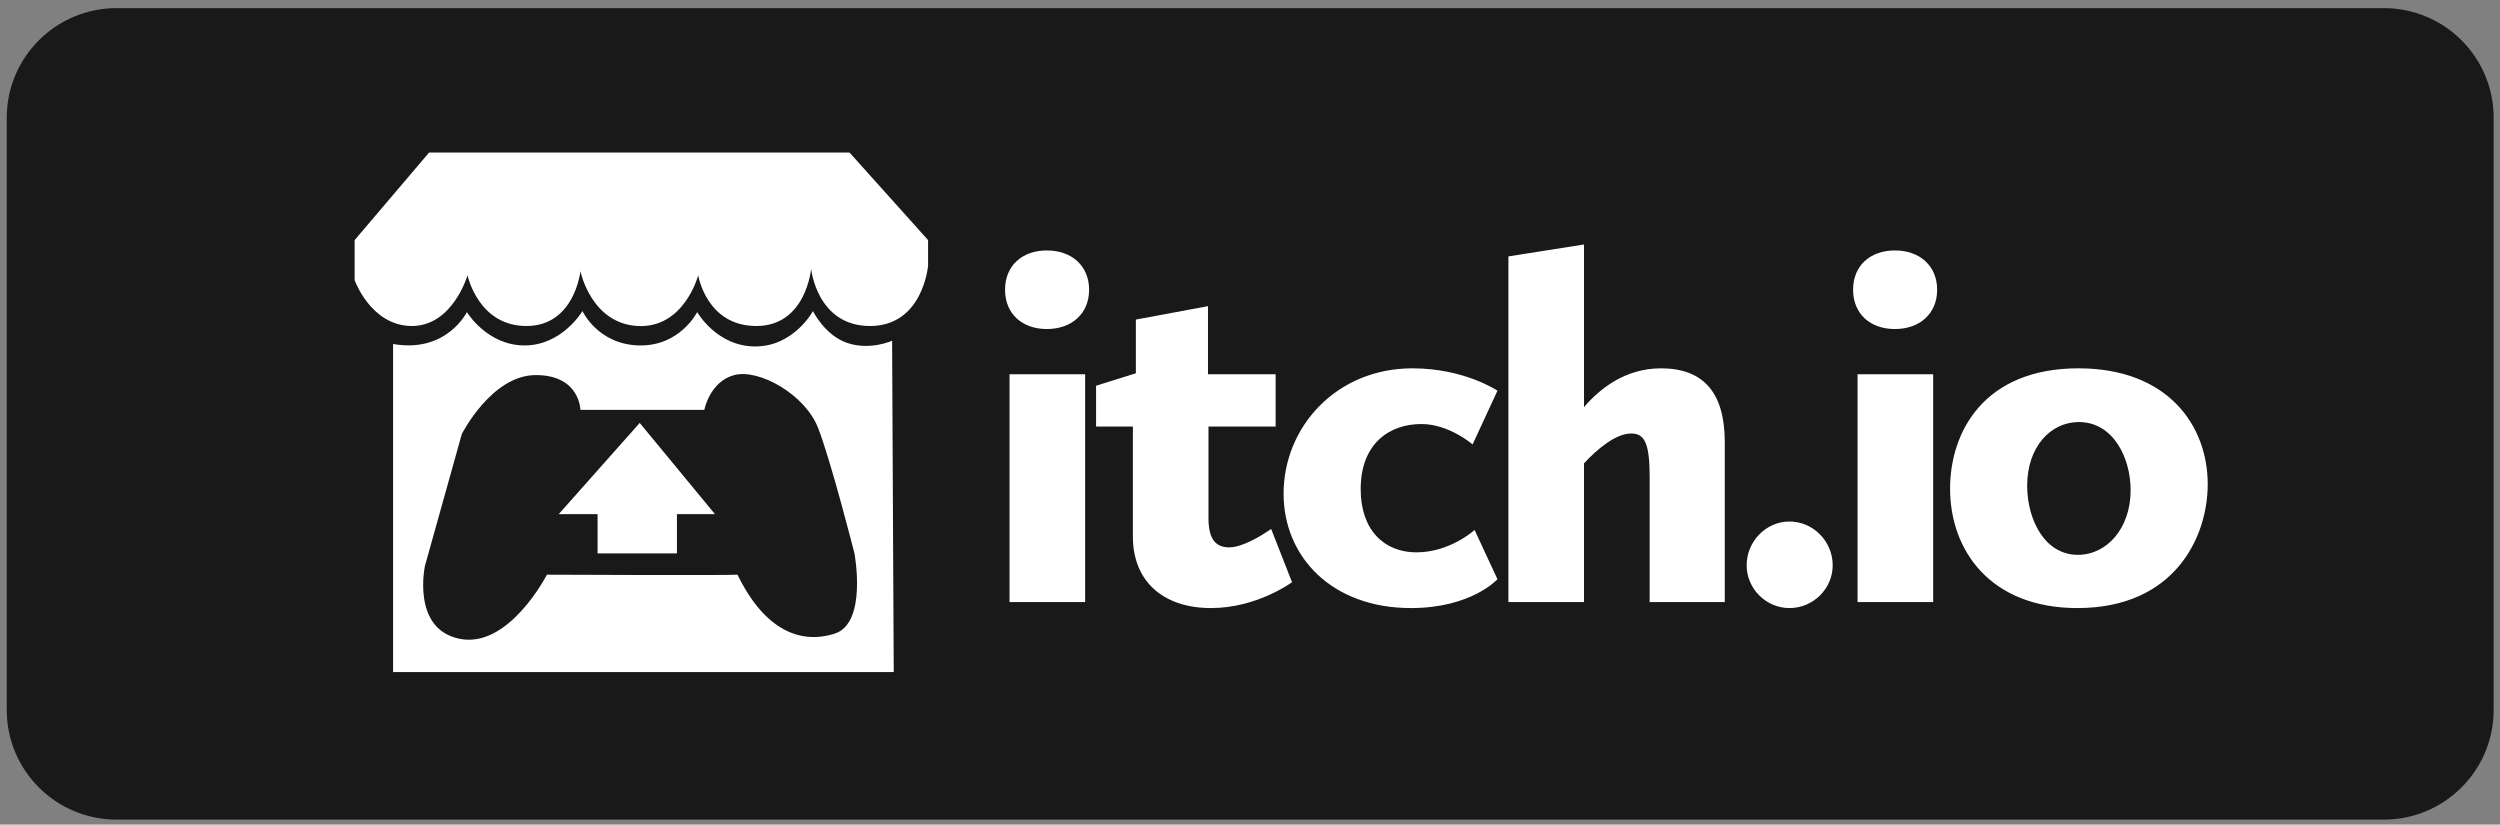 <?xml version="1.0" encoding="UTF-8" standalone="no"?>
<svg width="191px" height="63px" viewBox="0 0 191 63" version="1.1" xmlns="http://www.w3.org/2000/svg" xmlns:xlink="http://www.w3.org/1999/xlink" xmlns:sketch="http://www.bohemiancoding.com/sketch/ns">
    <rect x="0" y="0" width="191" height="63" fill="#808080" stroke="none"/>
    <!-- Generator: Sketch 3.2.2 (9983) - http://www.bohemiancoding.com/sketch -->
    <title>Itch.io</title>
    <desc>Created with Sketch.</desc>
    <defs></defs>
    <g id="Page-1" stroke="none" stroke-width="1" fill="none" fill-rule="evenodd" sketch:type="MSPage">
        <g id="Itch.io" sketch:type="MSLayerGroup">
            <path d="M190.515,54.24 C190.515,58.867 186.755,62.619 182.118,62.619 L8.914,62.619 C4.276,62.619 0.515,58.867 0.515,54.24 L0.515,8.998 C0.515,4.371 4.276,0.619 8.914,0.619 L182.118,0.619 C186.755,0.619 190.515,4.371 190.515,8.998 L190.515,54.24 L190.515,54.24 Z" id="Shape" fill="#1A1919" sketch:type="MSShapeGroup"></path>
            <g id="Path-374-+-itch.io" transform="translate(27, 11)" fill="#FFFFFF" sketch:type="MSShapeGroup">
                <path d="M3.031,15.281 C3.031,15.469 3.031,40.344 3.031,40.344 L41.281,40.344 L41.157,15.031 C41.157,15.031 39.532,15.781 37.781,15.219 C36.03,14.656 35.11,12.766 35.11,12.766 C35.11,12.766 33.657,15.469 30.703,15.469 C27.75,15.469 26.266,12.844 26.266,12.844 C26.266,12.844 24.953,15.469 21.813,15.391 C18.672,15.313 17.5,12.766 17.5,12.766 C17.5,12.766 15.953,15.391 13.078,15.391 C10.203,15.391 8.672,12.844 8.672,12.844 C8.672,12.844 7.125,16 3.031,15.281 Z M5.781,0.656 L37.906,0.656 L43.906,7.344 L43.906,9.281 C43.906,9.281 43.531,13.906 39.469,13.906 C35.406,13.906 34.969,9.531 34.969,9.531 C34.969,9.531 34.594,13.906 30.781,13.906 C26.969,13.906 26.344,10.031 26.344,10.031 C26.344,10.031 25.281,14.094 21.719,13.906 C18.156,13.719 17.344,9.719 17.344,9.719 C17.344,9.719 16.906,13.906 13.219,13.906 C9.531,13.906 8.719,10.031 8.719,10.031 C8.719,10.031 7.594,13.906 4.469,13.906 C1.344,13.906 0.094,10.406 0.094,10.406 L0.094,7.344 L5.781,0.656 Z M8.284,22.156 C8.284,22.156 10.561,17.656 13.936,17.656 C17.311,17.656 17.343,20.312 17.343,20.312 L26.811,20.312 C26.811,20.312 27.221,18.156 29.096,17.656 C30.971,17.156 34.499,19.125 35.499,21.687 C36.499,24.25 38.281,31.28 38.281,31.28 C38.281,31.28 39.28,36.593 36.78,37.406 C34.28,38.218 31.471,37.281 29.346,32.906 C28.531,32.969 14.784,32.906 14.784,32.906 C14.784,32.906 11.905,38.531 8.155,37.812 C4.405,37.093 5.469,32.219 5.469,32.219 L8.284,22.156 Z M18.655,28.281 L18.655,31.281 L24.718,31.281 L24.718,28.281 L27.624,28.281 L21.874,21.312 L15.686,28.281 L18.655,28.281 Z" id="Path-374"></path>
                <path d="M52.978,14.138 C54.878,14.138 56.208,12.96 56.208,11.136 C56.208,9.312 54.878,8.134 52.978,8.134 C51.078,8.134 49.786,9.312 49.786,11.136 C49.786,12.96 51.078,14.138 52.978,14.138 L52.978,14.138 Z M50.128,35 L55.904,35 L55.904,17.596 L50.128,17.596 L50.128,35 Z M59.552,29.984 C59.552,33.518 61.984,35.456 65.518,35.456 C69.052,35.456 71.712,33.48 71.712,33.48 L70.116,29.414 C68.634,30.44 67.532,30.82 66.924,30.82 C65.86,30.82 65.328,30.174 65.328,28.578 L65.328,21.586 L70.458,21.586 L70.458,17.596 L65.29,17.596 L65.29,12.39 L59.78,13.416 L59.78,17.52 L56.74,18.47 L56.74,21.586 L59.552,21.586 L59.552,29.984 Z M71.066,26.716 C71.066,31.542 74.752,35.456 80.794,35.456 C85.43,35.456 87.406,33.252 87.406,33.252 L85.658,29.49 C85.658,29.49 83.796,31.2 81.212,31.2 C78.78,31.2 76.956,29.528 76.956,26.374 C76.956,22.878 79.16,21.396 81.592,21.396 C83.72,21.396 85.506,22.954 85.506,22.954 L87.406,18.85 C87.406,18.85 84.898,17.14 80.908,17.14 C75.094,17.14 71.066,21.624 71.066,26.716 L71.066,26.716 Z M88.242,35 L94.018,35 L94.018,24.398 C94.968,23.372 96.412,22.118 97.628,22.118 C98.654,22.118 99.034,22.878 99.034,25.462 L99.034,35 L104.772,35 L104.772,22.764 C104.772,19.002 103.138,17.14 99.908,17.14 C97.096,17.14 95.158,18.774 94.018,20.104 L94.018,7.678 L88.242,8.59 L88.242,35 Z M106.444,32.188 C106.444,33.974 107.926,35.456 109.712,35.456 C111.536,35.456 113.018,33.974 113.018,32.188 C113.018,30.364 111.536,28.844 109.712,28.844 C107.926,28.844 106.444,30.364 106.444,32.188 L106.444,32.188 Z M117.768,14.138 C119.668,14.138 120.998,12.96 120.998,11.136 C120.998,9.312 119.668,8.134 117.768,8.134 C115.868,8.134 114.576,9.312 114.576,11.136 C114.576,12.96 115.868,14.138 117.768,14.138 L117.768,14.138 Z M114.918,35 L120.694,35 L120.694,17.596 L114.918,17.596 L114.918,35 Z M121.986,26.336 C121.986,31.048 125.064,35.456 131.714,35.456 C139.124,35.456 141.67,30.06 141.67,25.994 C141.67,21.51 138.63,17.14 131.79,17.14 C124.608,17.14 121.986,21.966 121.986,26.336 L121.986,26.336 Z M127.876,26.108 C127.876,23.144 129.662,21.244 131.828,21.244 C134.45,21.244 135.78,23.98 135.78,26.45 C135.78,29.376 133.956,31.39 131.752,31.39 C129.206,31.39 127.876,28.692 127.876,26.108 L127.876,26.108 Z" id="itch.io"></path>
            </g>
        </g>
    </g>
</svg>